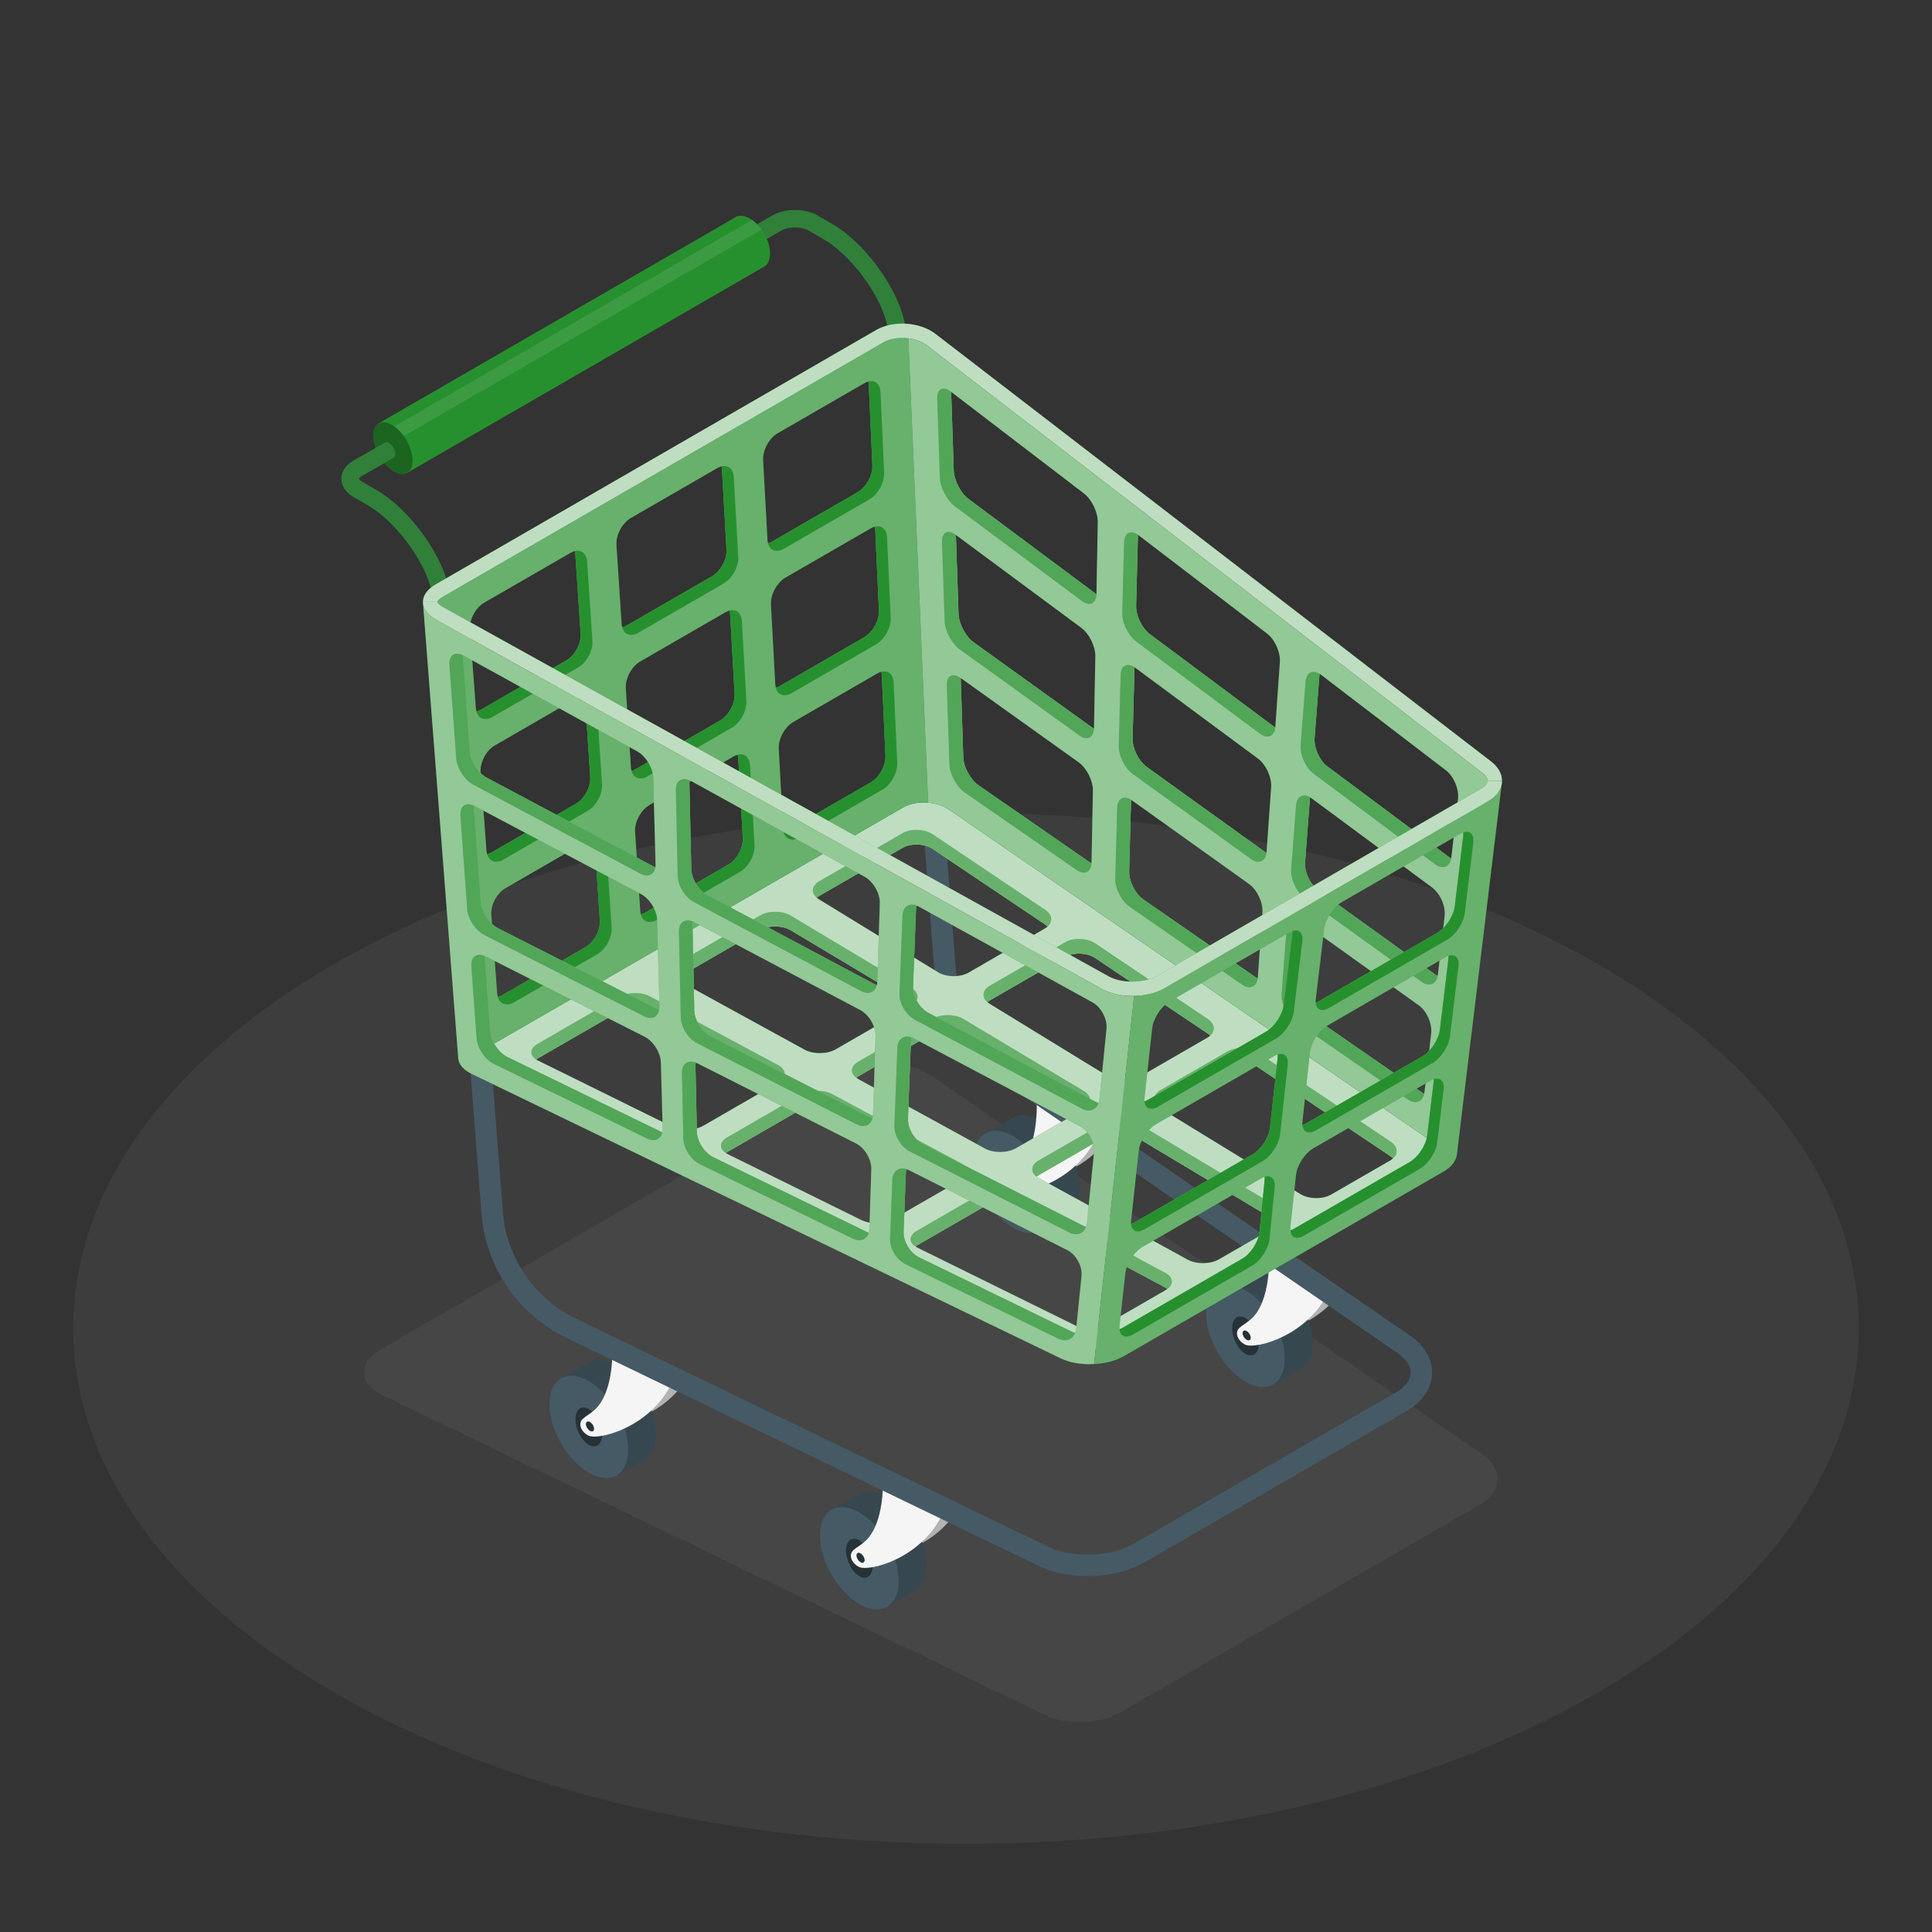 <svg xmlns="http://www.w3.org/2000/svg" viewBox="0 0 54 54" fill="none">
<rect x="0" y="0" width="54" height="54" fill="#333333" stroke="none"/>
<path d="M9.353 26.939C-0.393 32.566 -0.392 41.688 9.354 47.315C19.1 52.942 34.901 52.942 44.647 47.315C54.393 41.688 54.392 32.566 44.646 26.939C34.9 21.312 19.099 21.312 9.353 26.939Z" fill="white" fill-opacity="0.05"/>
<path d="M30.168 48.131C29.808 48.131 29.479 48.064 29.215 47.937L10.665 38.98C10.507 38.904 10.377 38.805 10.292 38.693C10.151 38.509 10.138 38.257 10.258 38.059C10.333 37.936 10.459 37.821 10.621 37.728L24.018 29.994C24.274 29.845 24.598 29.765 24.951 29.765C25.358 29.765 25.755 29.877 26.039 30.072L41.437 40.653C41.716 40.844 41.87 41.107 41.855 41.374C41.847 41.631 41.678 41.872 41.383 42.043L31.309 47.86C31.01 48.032 30.594 48.131 30.168 48.131Z" fill="#E0E0E0" fill-opacity="0.06"/>
<path d="M25.958 11.75L25.514 12.007L24.785 9.035C24.577 8.195 23.767 7.116 23.015 6.684L22.609 6.448C22.402 6.329 22.039 6.329 21.833 6.448L20.594 7.159C20.477 7.228 20.327 7.187 20.259 7.069C20.192 6.953 20.231 6.802 20.349 6.735L21.587 6.022C21.943 5.818 22.499 5.818 22.852 6.022L23.261 6.258C24.125 6.757 25.022 7.949 25.262 8.917L25.958 11.75Z" fill="#308039"/>
<path d="M11.38 13.216L10.582 11.834L20.527 6.089L20.526 6.089C20.63 6.007 20.787 6.009 20.96 6.109C21.272 6.289 21.524 6.727 21.524 7.086C21.524 7.287 21.448 7.423 21.325 7.472L11.38 13.216Z" fill="#27902E"/>
<path opacity="0.1" d="M10.91 12.403L21.284 6.416C21.208 6.309 21.118 6.216 21.02 6.148L10.729 12.088L10.91 12.403Z" fill="white"/>
<path d="M10.582 11.834C10.792 11.713 11.14 11.924 11.361 12.306C11.581 12.688 11.59 13.095 11.38 13.217C11.17 13.338 10.821 13.127 10.601 12.745C10.38 12.363 10.372 11.955 10.582 11.834Z" fill="#27902E"/>
<path opacity="0.3" d="M10.582 11.834C10.792 11.713 11.14 11.924 11.361 12.306C11.581 12.688 11.59 13.095 11.38 13.217C11.17 13.338 10.821 13.127 10.601 12.745C10.38 12.363 10.372 11.955 10.582 11.834Z" fill="black"/>
<path d="M13.226 19.191L12.782 19.447L12.053 16.474C11.845 15.633 11.034 14.557 10.283 14.125L9.875 13.888C9.663 13.766 9.541 13.581 9.541 13.381C9.541 13.181 9.663 12.996 9.875 12.874L10.76 12.37C10.825 12.332 10.932 12.397 10.999 12.515C11.068 12.633 11.07 12.758 11.005 12.796H11.003L10.12 13.3C10.05 13.34 10.034 13.375 10.032 13.381C10.034 13.389 10.05 13.422 10.12 13.463L10.529 13.699C11.393 14.198 12.289 15.39 12.528 16.356L13.226 19.191Z" fill="#308039"/>
<path d="M26.588 42.406C26.595 42.41 26.601 42.413 26.608 42.415C25.935 43.29 24.836 43.54 24.589 43.425C24.39 43.333 24.272 43.096 24.424 42.955C24.493 42.89 24.613 42.823 24.727 42.729C25.056 42.455 25.166 41.977 25.197 41.605L26.588 42.406Z" fill="#E0E0E0"/>
<g opacity="0.2">
<path d="M26.588 42.406C26.595 42.41 26.601 42.413 26.608 42.415C25.935 43.29 24.836 43.54 24.589 43.425C24.39 43.333 24.272 43.096 24.424 42.955C24.493 42.89 24.613 42.823 24.727 42.729C25.056 42.455 25.166 41.977 25.197 41.605L26.588 42.406Z" fill="black"/>
</g>
<path d="M25.896 43.758C25.9 43.053 25.411 42.194 24.803 41.837C24.484 41.651 24.197 41.641 23.995 41.775L23.247 42.196L24.814 44.897L25.555 44.477L25.554 44.475C25.762 44.364 25.893 44.117 25.896 43.758Z" fill="#37474F"/>
<path d="M24.027 42.278C24.635 42.634 25.124 43.494 25.119 44.198C25.115 44.902 24.619 45.185 24.011 44.829C23.403 44.473 22.914 43.613 22.919 42.909C22.923 42.204 23.419 41.922 24.027 42.278Z" fill="#455A64"/>
<path d="M23.646 43.335C23.648 43.06 23.817 42.935 24.022 43.055C24.228 43.176 24.393 43.497 24.392 43.772C24.39 44.047 24.221 44.173 24.016 44.052C23.81 43.932 23.645 43.611 23.646 43.335Z" fill="#263238"/>
<path d="M24.677 41.306C24.677 41.306 24.749 42.606 24.153 43.103C24.041 43.197 23.92 43.264 23.85 43.329C23.699 43.47 23.818 43.707 24.016 43.799C24.305 43.934 25.785 43.553 26.361 42.276L24.677 41.306Z" fill="#F5F5F5"/>
<path d="M24.045 43.414C24.108 43.445 24.162 43.528 24.166 43.597C24.17 43.667 24.122 43.699 24.06 43.667C23.997 43.636 23.943 43.553 23.939 43.483C23.935 43.413 23.983 43.382 24.045 43.414Z" fill="#263238"/>
<path d="M19.026 38.735C19.033 38.739 19.045 38.745 19.045 38.745C18.371 39.62 17.273 39.869 17.027 39.754C16.828 39.662 16.71 39.425 16.862 39.283C16.931 39.219 17.052 39.152 17.165 39.057C17.494 38.783 17.604 38.306 17.635 37.934L19.026 38.735Z" fill="#E0E0E0"/>
<g opacity="0.2">
<path d="M19.026 38.735C19.033 38.739 19.045 38.745 19.045 38.745C18.371 39.62 17.273 39.869 17.027 39.754C16.828 39.662 16.71 39.425 16.862 39.283C16.931 39.219 17.052 39.152 17.165 39.057C17.494 38.783 17.604 38.306 17.635 37.934L19.026 38.735Z" fill="black"/>
</g>
<path d="M18.333 40.086C18.338 39.382 17.849 38.522 17.241 38.166C16.922 37.979 16.635 37.97 16.433 38.104L15.685 38.524L17.252 41.226L17.993 40.806L17.992 40.804C18.2 40.693 18.331 40.446 18.333 40.086Z" fill="#37474F"/>
<path d="M16.465 38.607C17.073 38.963 17.562 39.822 17.557 40.527C17.553 41.231 17.056 41.513 16.449 41.157C15.841 40.801 15.352 39.941 15.357 39.237C15.361 38.533 15.857 38.251 16.465 38.607Z" fill="#455A64"/>
<path d="M16.084 39.664C16.086 39.389 16.254 39.263 16.46 39.384C16.666 39.504 16.831 39.825 16.829 40.1C16.828 40.376 16.66 40.501 16.454 40.381C16.248 40.26 16.083 39.939 16.084 39.664Z" fill="#263238"/>
<path d="M17.114 37.635C17.114 37.635 17.187 38.935 16.591 39.432C16.479 39.525 16.358 39.592 16.288 39.658C16.137 39.798 16.256 40.035 16.454 40.128C16.743 40.262 18.223 39.882 18.799 38.605L17.114 37.635Z" fill="#F5F5F5"/>
<path d="M16.483 39.742C16.546 39.774 16.6 39.856 16.604 39.926C16.608 39.996 16.56 40.027 16.498 39.996C16.435 39.964 16.381 39.882 16.377 39.812C16.373 39.742 16.421 39.711 16.483 39.742Z" fill="#263238"/>
<path d="M37.4 36.203C36.725 37.075 35.629 37.326 35.382 37.21C35.183 37.119 35.065 36.882 35.217 36.74C35.286 36.676 35.407 36.609 35.519 36.514C35.849 36.24 35.959 35.763 35.99 35.391L37.298 36.144L37.382 36.192L37.4 36.203Z" fill="#E0E0E0"/>
<g opacity="0.2">
<path d="M37.4 36.203C36.725 37.075 35.629 37.326 35.382 37.21C35.183 37.119 35.065 36.882 35.217 36.74C35.286 36.676 35.407 36.609 35.519 36.514C35.849 36.24 35.959 35.763 35.99 35.391L37.298 36.144L37.382 36.192L37.4 36.203Z" fill="black"/>
</g>
<path d="M36.688 37.544C36.692 36.839 36.203 35.98 35.595 35.624C35.276 35.437 34.989 35.428 34.787 35.561L34.039 35.982L35.606 38.684L36.347 38.263L36.346 38.262C36.554 38.151 36.685 37.903 36.688 37.544Z" fill="#37474F"/>
<path d="M34.819 36.064C35.427 36.42 35.916 37.28 35.911 37.984C35.907 38.688 35.41 38.971 34.803 38.615C34.195 38.259 33.706 37.399 33.711 36.695C33.715 35.99 34.211 35.708 34.819 36.064Z" fill="#455A64"/>
<path d="M34.438 37.121C34.44 36.846 34.608 36.72 34.814 36.841C35.02 36.961 35.185 37.282 35.184 37.557C35.182 37.833 35.014 37.958 34.808 37.838C34.602 37.717 34.437 37.396 34.438 37.121Z" fill="#263238"/>
<path d="M35.468 35.092C35.468 35.092 35.541 36.392 34.945 36.889C34.833 36.982 34.712 37.049 34.642 37.115C34.491 37.256 34.61 37.492 34.808 37.585C35.097 37.719 36.577 37.339 37.153 36.062L35.468 35.092Z" fill="#F5F5F5"/>
<path d="M34.837 37.199C34.9 37.231 34.954 37.313 34.958 37.383C34.962 37.453 34.914 37.484 34.852 37.453C34.789 37.421 34.735 37.339 34.731 37.269C34.727 37.199 34.775 37.168 34.837 37.199Z" fill="#263238"/>
<path d="M30.887 31.888C30.893 31.892 30.906 31.898 30.906 31.898C30.232 32.773 29.134 33.022 28.888 32.907C28.689 32.815 28.571 32.578 28.723 32.437C28.792 32.372 28.912 32.305 29.025 32.211C29.355 31.937 29.464 31.459 29.495 31.087L30.887 31.888Z" fill="#E0E0E0"/>
<g opacity="0.2">
<path d="M30.887 31.888C30.893 31.892 30.906 31.898 30.906 31.898C30.232 32.773 29.134 33.022 28.888 32.907C28.689 32.815 28.571 32.578 28.723 32.437C28.792 32.372 28.912 32.305 29.025 32.211C29.355 31.937 29.464 31.459 29.495 31.087L30.887 31.888Z" fill="black"/>
</g>
<path d="M30.194 33.239C30.199 32.535 29.71 31.675 29.102 31.319C28.783 31.133 28.496 31.123 28.294 31.257L27.546 31.678L29.113 34.379L29.854 33.959L29.853 33.957C30.061 33.846 30.192 33.599 30.194 33.239Z" fill="#37474F"/>
<path d="M28.326 31.76C28.934 32.116 29.423 32.976 29.418 33.68C29.414 34.384 28.917 34.667 28.31 34.311C27.702 33.955 27.213 33.095 27.217 32.391C27.222 31.686 27.718 31.404 28.326 31.76Z" fill="#455A64"/>
<path d="M27.945 32.817C27.947 32.542 28.115 32.416 28.321 32.537C28.527 32.658 28.692 32.978 28.69 33.254C28.689 33.529 28.52 33.655 28.315 33.534C28.109 33.414 27.944 33.093 27.945 32.817Z" fill="#263238"/>
<path d="M28.975 30.788C28.975 30.788 29.048 32.088 28.452 32.585C28.34 32.678 28.219 32.746 28.149 32.811C27.998 32.952 28.117 33.189 28.315 33.281C28.604 33.415 30.083 33.035 30.66 31.758L28.975 30.788Z" fill="#F5F5F5"/>
<path d="M28.344 32.896C28.407 32.927 28.46 33.01 28.465 33.079C28.468 33.149 28.421 33.181 28.358 33.149C28.296 33.117 28.242 33.035 28.238 32.965C28.234 32.895 28.281 32.864 28.344 32.896Z" fill="#263238"/>
<path d="M30.389 44.053C29.91 44.053 29.436 43.963 29.055 43.779L15.832 37.394C14.483 36.742 13.572 35.409 13.457 33.914L12.135 16.841L12.732 16.795L14.054 33.868C14.153 35.151 14.935 36.295 16.093 36.854L29.316 43.239C29.969 43.555 31.053 43.515 31.682 43.152L39.024 38.913C39.277 38.767 39.421 38.578 39.428 38.382C39.436 38.186 39.308 37.986 39.067 37.821L27.927 30.165C26.869 29.438 26.206 28.287 26.107 27.008L24.759 9.607L25.357 9.561L26.704 26.962C26.789 28.06 27.358 29.047 28.266 29.671L39.407 37.327C39.817 37.609 40.043 38.002 40.027 38.406C40.011 38.809 39.755 39.183 39.324 39.432L31.982 43.671C31.544 43.924 30.962 44.053 30.389 44.053Z" fill="#455A64"/>
<path d="M40.17 32.006L26.507 22.616C26.339 22.501 26.083 22.431 25.824 22.431C25.602 22.431 25.396 22.479 25.245 22.567L13.355 29.432C13.266 29.483 13.226 29.529 13.211 29.552C13.227 29.572 13.271 29.615 13.363 29.659L29.824 37.608C29.988 37.687 30.211 37.731 30.453 37.731C30.741 37.731 31.027 37.666 31.216 37.557L40.155 32.395C40.257 32.337 40.324 32.263 40.326 32.207C40.329 32.151 40.267 32.072 40.17 32.006ZM35.715 34.249L34.069 35.2C33.83 35.338 33.441 35.342 33.199 35.21L29.034 32.927C29.011 32.914 28.99 32.901 28.971 32.886C28.988 32.872 29.008 32.859 29.029 32.847L30.891 31.771C31.13 31.633 31.516 31.636 31.752 31.778L35.719 34.154C35.744 34.169 35.766 34.183 35.785 34.2C35.765 34.218 35.741 34.234 35.715 34.249ZM32.575 36.062L30.926 37.014C30.687 37.152 30.294 37.165 30.046 37.043L25.642 34.873C25.621 34.863 25.602 34.851 25.584 34.839C25.597 34.829 25.612 34.819 25.627 34.81L27.482 33.74C27.721 33.602 28.111 33.596 28.355 33.726L32.569 35.986C32.592 35.998 32.611 36.011 32.63 36.025C32.613 36.038 32.596 36.05 32.575 36.062ZM15.027 29.585L17.297 28.275C17.536 28.136 17.926 28.13 18.17 28.261L21.746 30.18C21.769 30.192 21.789 30.205 21.808 30.219C21.791 30.232 21.773 30.244 21.753 30.256L19.664 31.462C19.426 31.6 19.031 31.613 18.783 31.491L15.043 29.646C15.021 29.637 15.002 29.625 14.983 29.613C14.997 29.603 15.012 29.595 15.027 29.585ZM18.949 27.321L21.244 25.996C21.483 25.858 21.868 25.861 22.105 26.003L25.469 28.017C25.494 28.032 25.516 28.047 25.535 28.065C25.515 28.083 25.491 28.099 25.465 28.114L23.36 29.329C23.121 29.466 22.73 29.472 22.488 29.339L18.954 27.401C18.931 27.388 18.91 27.375 18.892 27.36C18.908 27.346 18.928 27.333 18.949 27.321ZM30.288 31.001L28.399 32.092C28.16 32.23 27.771 32.235 27.529 32.102L23.995 30.164C23.972 30.151 23.951 30.138 23.932 30.123C23.949 30.109 23.968 30.096 23.989 30.084L26.067 28.884C26.306 28.747 26.692 28.749 26.928 28.89L30.292 30.904C30.317 30.919 30.339 30.934 30.358 30.952C30.338 30.97 30.314 30.986 30.288 31.001ZM33.74 29.008L31.843 30.104C31.605 30.242 31.22 30.237 30.984 30.093L27.664 28.059C27.639 28.044 27.616 28.027 27.597 28.01C27.618 27.991 27.643 27.974 27.671 27.958L29.765 26.75C30.003 26.612 30.383 26.625 30.611 26.777L33.758 28.889C33.784 28.906 33.806 28.925 33.826 28.945C33.802 28.968 33.773 28.989 33.74 29.008ZM29.196 25.958L27.075 27.184C26.836 27.322 26.451 27.317 26.215 27.173L22.895 25.14C22.869 25.124 22.847 25.108 22.827 25.091C22.849 25.072 22.874 25.055 22.902 25.038L25.222 23.7C25.46 23.562 25.84 23.575 26.069 23.729L29.214 25.841C29.24 25.858 29.262 25.876 29.282 25.896C29.258 25.919 29.229 25.939 29.196 25.958ZM20.327 32.199L22.391 31.007C22.629 30.869 23.02 30.863 23.263 30.993L26.84 32.912C26.863 32.924 26.883 32.937 26.902 32.952C26.885 32.965 26.867 32.977 26.847 32.988L24.963 34.075C24.724 34.213 24.329 34.226 24.082 34.104L20.342 32.26C20.321 32.25 20.302 32.239 20.284 32.226C20.297 32.217 20.312 32.208 20.327 32.199ZM32.365 30.93C32.386 30.911 32.411 30.894 32.439 30.878L34.307 29.799C34.547 29.661 34.926 29.673 35.156 29.827L38.87 32.321C38.896 32.337 38.918 32.356 38.938 32.376C38.914 32.399 38.885 32.42 38.852 32.439L37.207 33.388C36.969 33.526 36.585 33.521 36.349 33.377L32.433 30.979C32.407 30.963 32.385 30.947 32.365 30.93Z" fill="#27902E"/>
<g opacity="0.7">
<path d="M40.17 32.006L26.507 22.616C26.339 22.501 26.083 22.431 25.824 22.431C25.602 22.431 25.396 22.479 25.245 22.567L13.355 29.432C13.266 29.483 13.226 29.529 13.211 29.552C13.227 29.572 13.271 29.615 13.363 29.659L29.824 37.608C29.988 37.687 30.211 37.731 30.453 37.731C30.741 37.731 31.027 37.666 31.216 37.557L40.155 32.395C40.257 32.337 40.324 32.263 40.326 32.207C40.329 32.151 40.267 32.072 40.17 32.006ZM35.715 34.249L34.069 35.2C33.83 35.338 33.441 35.342 33.199 35.21L29.034 32.927C29.011 32.914 28.99 32.901 28.971 32.886C28.988 32.872 29.008 32.859 29.029 32.847L30.891 31.771C31.13 31.633 31.516 31.636 31.752 31.778L35.719 34.154C35.744 34.169 35.766 34.183 35.785 34.2C35.765 34.218 35.741 34.234 35.715 34.249ZM32.575 36.062L30.926 37.014C30.687 37.152 30.294 37.165 30.046 37.043L25.642 34.873C25.621 34.863 25.602 34.851 25.584 34.839C25.597 34.829 25.612 34.819 25.627 34.81L27.482 33.74C27.721 33.602 28.111 33.596 28.355 33.726L32.569 35.986C32.592 35.998 32.611 36.011 32.63 36.025C32.613 36.038 32.596 36.05 32.575 36.062ZM15.027 29.585L17.297 28.275C17.536 28.136 17.926 28.13 18.17 28.261L21.746 30.18C21.769 30.192 21.789 30.205 21.808 30.219C21.791 30.232 21.773 30.244 21.753 30.256L19.664 31.462C19.426 31.6 19.031 31.613 18.783 31.491L15.043 29.646C15.021 29.637 15.002 29.625 14.983 29.613C14.997 29.603 15.012 29.595 15.027 29.585ZM18.949 27.321L21.244 25.996C21.483 25.858 21.868 25.861 22.105 26.003L25.469 28.017C25.494 28.032 25.516 28.047 25.535 28.065C25.515 28.083 25.491 28.099 25.465 28.114L23.36 29.329C23.121 29.466 22.73 29.472 22.488 29.339L18.954 27.401C18.931 27.388 18.91 27.375 18.892 27.36C18.908 27.346 18.928 27.333 18.949 27.321ZM30.288 31.001L28.399 32.092C28.16 32.23 27.771 32.235 27.529 32.102L23.995 30.164C23.972 30.151 23.951 30.138 23.932 30.123C23.949 30.109 23.968 30.096 23.989 30.084L26.067 28.884C26.306 28.747 26.692 28.749 26.928 28.89L30.292 30.904C30.317 30.919 30.339 30.934 30.358 30.952C30.338 30.97 30.314 30.986 30.288 31.001ZM33.74 29.008L31.843 30.104C31.605 30.242 31.22 30.237 30.984 30.093L27.664 28.059C27.639 28.044 27.616 28.027 27.597 28.01C27.618 27.991 27.643 27.974 27.671 27.958L29.765 26.75C30.003 26.612 30.383 26.625 30.611 26.777L33.758 28.889C33.784 28.906 33.806 28.925 33.826 28.945C33.802 28.968 33.773 28.989 33.74 29.008ZM29.196 25.958L27.075 27.184C26.836 27.322 26.451 27.317 26.215 27.173L22.895 25.14C22.869 25.124 22.847 25.108 22.827 25.091C22.849 25.072 22.874 25.055 22.902 25.038L25.222 23.7C25.46 23.562 25.84 23.575 26.069 23.729L29.214 25.841C29.24 25.858 29.262 25.876 29.282 25.896C29.258 25.919 29.229 25.939 29.196 25.958ZM20.327 32.199L22.391 31.007C22.629 30.869 23.02 30.863 23.263 30.993L26.84 32.912C26.863 32.924 26.883 32.937 26.902 32.952C26.885 32.965 26.867 32.977 26.847 32.988L24.963 34.075C24.724 34.213 24.329 34.226 24.082 34.104L20.342 32.26C20.321 32.25 20.302 32.239 20.284 32.226C20.297 32.217 20.312 32.208 20.327 32.199ZM32.365 30.93C32.386 30.911 32.411 30.894 32.439 30.878L34.307 29.799C34.547 29.661 34.926 29.673 35.156 29.827L38.87 32.321C38.896 32.337 38.918 32.356 38.938 32.376C38.914 32.399 38.885 32.42 38.852 32.439L37.207 33.388C36.969 33.526 36.585 33.521 36.349 33.377L32.433 30.979C32.407 30.963 32.385 30.947 32.365 30.93Z" fill="white"/>
</g>
<path d="M26.84 32.502L23.263 30.583C23.02 30.453 22.63 30.459 22.391 30.597L20.327 31.789C20.108 31.915 20.096 32.102 20.284 32.225C20.297 32.217 20.312 32.207 20.327 32.199L22.391 31.007C22.63 30.869 23.02 30.863 23.263 30.993L26.84 32.912C26.863 32.924 26.883 32.937 26.902 32.952C27.085 32.814 27.063 32.621 26.84 32.502ZM38.87 31.911L35.156 29.418C34.926 29.265 34.547 29.252 34.308 29.39L32.439 30.468C32.226 30.591 32.2 30.786 32.365 30.93C32.386 30.911 32.411 30.894 32.439 30.878L34.308 29.799C34.547 29.661 34.926 29.673 35.156 29.827L38.87 32.321C38.896 32.337 38.918 32.356 38.938 32.377C39.089 32.238 39.067 32.044 38.87 31.911ZM21.746 29.77L18.17 27.851C17.927 27.721 17.536 27.727 17.297 27.865L15.027 29.176C14.809 29.302 14.796 29.488 14.984 29.612C14.997 29.603 15.012 29.594 15.027 29.585L17.297 28.275C17.536 28.136 17.927 28.13 18.17 28.261L21.746 30.18C21.769 30.192 21.789 30.205 21.808 30.219C21.99 30.082 21.969 29.889 21.746 29.77ZM32.569 35.577L28.355 33.317C28.111 33.187 27.721 33.193 27.482 33.33L25.627 34.401C25.408 34.528 25.395 34.715 25.584 34.839C25.597 34.829 25.612 34.82 25.627 34.811L27.482 33.74C27.721 33.602 28.111 33.596 28.355 33.726L32.569 35.986C32.592 35.998 32.612 36.011 32.631 36.025C32.812 35.889 32.791 35.696 32.569 35.577ZM35.719 33.744L31.753 31.369C31.516 31.228 31.13 31.224 30.892 31.363L29.029 32.437C28.814 32.562 28.795 32.754 28.971 32.886C28.988 32.872 29.009 32.859 29.029 32.847L30.892 31.771C31.13 31.633 31.516 31.636 31.753 31.778L35.719 34.154C35.744 34.169 35.766 34.184 35.785 34.201C35.952 34.063 35.93 33.869 35.719 33.744ZM25.469 27.608L22.105 25.594C21.868 25.452 21.483 25.449 21.244 25.587L18.95 26.911C18.734 27.036 18.715 27.227 18.892 27.36C18.909 27.346 18.928 27.333 18.95 27.321L21.244 25.996C21.483 25.858 21.868 25.861 22.105 26.003L25.469 28.017C25.494 28.032 25.516 28.047 25.535 28.065C25.702 27.927 25.68 27.733 25.469 27.608ZM29.214 25.431L26.069 23.319C25.84 23.166 25.46 23.152 25.222 23.29L22.902 24.63C22.688 24.753 22.662 24.948 22.827 25.091C22.849 25.072 22.874 25.054 22.902 25.038L25.222 23.7C25.46 23.562 25.84 23.575 26.069 23.729L29.214 25.84C29.24 25.858 29.262 25.875 29.282 25.895C29.434 25.757 29.412 25.563 29.214 25.431ZM30.292 30.494L26.929 28.482C26.692 28.34 26.306 28.337 26.068 28.475L23.989 29.674C23.773 29.799 23.755 29.991 23.932 30.123C23.949 30.109 23.968 30.096 23.989 30.084L26.068 28.884C26.306 28.746 26.692 28.749 26.929 28.89L30.292 30.904C30.317 30.919 30.339 30.934 30.358 30.952C30.525 30.815 30.503 30.621 30.292 30.494ZM33.758 28.481L30.612 26.369C30.383 26.215 30.003 26.202 29.765 26.34L27.671 27.549C27.457 27.672 27.431 27.867 27.597 28.01C27.618 27.991 27.643 27.974 27.671 27.958L29.765 26.75C30.004 26.612 30.383 26.625 30.612 26.778L33.758 28.889C33.784 28.906 33.806 28.925 33.826 28.945C33.977 28.806 33.955 28.613 33.758 28.481Z" fill="#27902E"/>
<path opacity="0.3" d="M21.808 30.219C21.99 30.082 21.969 29.889 21.746 29.77L18.17 27.851C17.926 27.72 17.536 27.727 17.297 27.865L15.026 29.176C14.809 29.302 14.796 29.488 14.983 29.612C14.996 29.603 15.011 29.594 15.026 29.585L17.297 28.275C17.536 28.136 17.926 28.13 18.17 28.261L21.746 30.18C21.769 30.192 21.789 30.205 21.808 30.219ZM18.891 27.36C18.908 27.346 18.928 27.333 18.949 27.321L21.244 25.996C21.482 25.858 21.868 25.861 22.105 26.003L25.469 28.017C25.494 28.032 25.516 28.047 25.535 28.065C25.702 27.927 25.68 27.733 25.469 27.608L22.105 25.594C21.868 25.452 21.482 25.449 21.244 25.587L18.949 26.911C18.733 27.036 18.714 27.227 18.891 27.36ZM27.597 28.01C27.618 27.991 27.643 27.974 27.671 27.958L29.764 26.749C30.003 26.612 30.383 26.625 30.611 26.777L33.758 28.889C33.784 28.906 33.806 28.925 33.826 28.945C33.977 28.806 33.955 28.612 33.758 28.481L30.611 26.369C30.383 26.215 30.003 26.202 29.764 26.34L27.671 27.549C27.457 27.672 27.431 27.867 27.597 28.01ZM26.928 28.482C26.692 28.34 26.306 28.337 26.067 28.475L23.989 29.674C23.773 29.799 23.755 29.991 23.932 30.123C23.949 30.109 23.968 30.096 23.989 30.084L26.067 28.884C26.306 28.746 26.692 28.749 26.928 28.89L30.292 30.904C30.317 30.919 30.339 30.934 30.358 30.952C30.524 30.815 30.503 30.621 30.292 30.494L26.928 28.482ZM22.902 25.038L25.221 23.7C25.46 23.562 25.84 23.575 26.068 23.729L29.214 25.84C29.24 25.858 29.262 25.875 29.282 25.895C29.434 25.757 29.412 25.563 29.214 25.431L26.068 23.319C25.84 23.166 25.46 23.152 25.221 23.29L22.902 24.63C22.688 24.753 22.662 24.948 22.827 25.091C22.849 25.072 22.874 25.054 22.902 25.038ZM35.719 33.744L31.752 31.369C31.515 31.228 31.13 31.224 30.891 31.362L29.029 32.437C28.813 32.562 28.794 32.754 28.971 32.886C28.988 32.872 29.008 32.859 29.029 32.847L30.891 31.771C31.13 31.633 31.515 31.636 31.752 31.778L35.719 34.154C35.744 34.169 35.766 34.183 35.785 34.2C35.952 34.063 35.93 33.869 35.719 33.744ZM26.901 32.952C27.084 32.814 27.062 32.621 26.84 32.502L23.262 30.583C23.02 30.453 22.629 30.459 22.39 30.597L20.327 31.789C20.108 31.915 20.096 32.102 20.284 32.225C20.297 32.217 20.312 32.207 20.327 32.199L22.39 31.007C22.629 30.869 23.02 30.863 23.262 30.993L26.84 32.912C26.863 32.924 26.882 32.937 26.901 32.952ZM38.87 31.911L35.156 29.418C34.926 29.265 34.547 29.252 34.307 29.39L32.438 30.468C32.226 30.591 32.2 30.786 32.364 30.93C32.386 30.911 32.41 30.894 32.438 30.878L34.307 29.799C34.547 29.661 34.926 29.673 35.156 29.827L38.87 32.321C38.895 32.337 38.917 32.356 38.937 32.377C39.088 32.238 39.066 32.044 38.87 31.911ZM32.568 35.577L28.355 33.317C28.111 33.187 27.721 33.193 27.482 33.33L25.627 34.401C25.408 34.528 25.395 34.715 25.584 34.839C25.597 34.829 25.612 34.82 25.627 34.811L27.482 33.74C27.721 33.602 28.111 33.596 28.355 33.726L32.568 35.986C32.591 35.998 32.611 36.011 32.63 36.026C32.812 35.889 32.791 35.696 32.568 35.577Z" fill="white"/>
<path d="M25.933 22.227L25.925 22.035L25.388 9.456C25.332 9.449 25.276 9.445 25.219 9.445C25.019 9.445 24.831 9.489 24.691 9.57L12.377 16.68C12.252 16.751 12.222 16.814 12.221 16.825L13.162 29.083L13.212 29.552C13.226 29.529 13.267 29.483 13.355 29.432L25.245 22.567C25.396 22.479 25.602 22.431 25.824 22.431C25.864 22.431 25.903 22.433 25.942 22.436L25.933 22.227ZM24.156 17.811L21.799 19.173C21.759 19.196 21.72 19.212 21.683 19.221C21.676 19.192 21.672 19.159 21.669 19.124L21.548 16.893C21.534 16.617 21.714 16.283 21.953 16.145L24.338 14.767C24.378 14.745 24.414 14.729 24.45 14.72C24.458 14.749 24.462 14.781 24.464 14.816L24.566 17.063C24.578 17.339 24.395 17.673 24.156 17.811ZM24.283 10.76L24.384 13.006C24.395 13.282 24.212 13.618 23.973 13.756L21.581 15.137C21.541 15.16 21.502 15.176 21.465 15.185C21.458 15.156 21.453 15.123 21.451 15.088L21.329 12.858C21.315 12.583 21.496 12.247 21.734 12.11L24.157 10.711C24.195 10.689 24.233 10.673 24.269 10.664C24.277 10.693 24.281 10.725 24.283 10.76ZM17.891 18.49L20.276 17.113C20.316 17.09 20.356 17.074 20.393 17.065C20.401 17.094 20.406 17.127 20.408 17.162L20.533 19.388C20.549 19.664 20.368 19.999 20.128 20.137L17.77 21.498C17.729 21.522 17.688 21.538 17.65 21.547C17.642 21.518 17.636 21.485 17.634 21.45L17.491 19.239C17.473 18.963 17.652 18.628 17.891 18.49ZM20.18 13.131L20.306 15.358C20.321 15.633 20.14 15.969 19.901 16.107L17.51 17.487C17.469 17.511 17.429 17.527 17.39 17.535C17.382 17.506 17.376 17.474 17.374 17.439L17.23 15.227C17.212 14.952 17.391 14.617 17.631 14.479L20.048 13.083C20.088 13.06 20.128 13.044 20.165 13.035C20.173 13.064 20.178 13.096 20.18 13.131ZM13.829 20.836L16.213 19.458C16.254 19.434 16.295 19.419 16.334 19.41C16.342 19.439 16.348 19.471 16.35 19.508L16.498 21.715C16.516 21.991 16.337 22.325 16.099 22.463L13.738 23.827C13.696 23.851 13.655 23.868 13.615 23.876C13.606 23.846 13.601 23.814 13.598 23.779L13.433 21.583C13.412 21.308 13.59 20.974 13.829 20.836ZM16.082 15.501L16.229 17.709C16.248 17.984 16.07 18.319 15.831 18.457L13.44 19.837C13.398 19.861 13.356 19.878 13.317 19.886C13.308 19.857 13.303 19.824 13.3 19.789L13.135 17.594C13.114 17.32 13.292 16.985 13.53 16.846L15.945 15.453C15.987 15.429 16.027 15.412 16.066 15.403C16.074 15.433 16.079 15.465 16.082 15.501ZM13.896 27.767L13.732 25.573C13.711 25.297 13.889 24.962 14.128 24.825L16.482 23.465C16.523 23.441 16.563 23.425 16.602 23.417C16.61 23.446 16.616 23.478 16.618 23.513L16.766 25.722C16.785 25.997 16.606 26.332 16.367 26.47L14.037 27.816C13.994 27.839 13.953 27.856 13.913 27.864C13.904 27.834 13.899 27.802 13.896 27.767ZM17.895 25.462L17.751 23.249C17.733 22.975 17.913 22.639 18.151 22.501L20.504 21.143C20.544 21.12 20.583 21.105 20.62 21.097C20.628 21.125 20.633 21.157 20.635 21.192L20.761 23.419C20.776 23.694 20.595 24.029 20.356 24.167L18.03 25.51C17.989 25.534 17.95 25.55 17.911 25.559C17.903 25.529 17.896 25.497 17.895 25.462ZM21.888 23.159L21.766 20.928C21.752 20.653 21.933 20.317 22.172 20.18L24.521 18.823C24.559 18.801 24.597 18.785 24.633 18.776C24.641 18.805 24.645 18.837 24.647 18.872L24.749 21.119C24.761 21.394 24.577 21.73 24.338 21.868L22.018 23.207C21.978 23.23 21.939 23.246 21.902 23.254C21.894 23.225 21.89 23.193 21.888 23.159Z" fill="#27902E"/>
<path opacity="0.3" d="M25.933 22.227L25.925 22.035L25.388 9.456C25.332 9.449 25.276 9.445 25.219 9.445C25.019 9.445 24.831 9.489 24.691 9.57L12.377 16.68C12.252 16.751 12.222 16.814 12.221 16.825L13.162 29.083L13.212 29.552C13.226 29.529 13.267 29.483 13.355 29.432L25.245 22.567C25.396 22.479 25.602 22.431 25.824 22.431C25.864 22.431 25.903 22.433 25.942 22.436L25.933 22.227ZM24.156 17.811L21.799 19.173C21.759 19.196 21.72 19.212 21.683 19.221C21.676 19.192 21.672 19.159 21.669 19.124L21.548 16.893C21.534 16.617 21.714 16.283 21.953 16.145L24.338 14.767C24.378 14.745 24.414 14.729 24.45 14.72C24.458 14.749 24.462 14.781 24.464 14.816L24.566 17.063C24.578 17.339 24.395 17.673 24.156 17.811ZM24.283 10.76L24.384 13.006C24.395 13.282 24.212 13.618 23.973 13.756L21.581 15.137C21.541 15.16 21.502 15.176 21.465 15.185C21.458 15.156 21.453 15.123 21.451 15.088L21.329 12.858C21.315 12.583 21.496 12.247 21.734 12.11L24.157 10.711C24.195 10.689 24.233 10.673 24.269 10.664C24.277 10.693 24.281 10.725 24.283 10.76ZM17.891 18.49L20.276 17.113C20.316 17.09 20.356 17.074 20.393 17.065C20.401 17.094 20.406 17.127 20.408 17.162L20.533 19.388C20.549 19.664 20.368 19.999 20.128 20.137L17.77 21.498C17.729 21.522 17.688 21.538 17.65 21.547C17.642 21.518 17.636 21.485 17.634 21.45L17.491 19.239C17.473 18.963 17.652 18.628 17.891 18.49ZM20.18 13.131L20.306 15.358C20.321 15.633 20.14 15.969 19.901 16.107L17.51 17.487C17.469 17.511 17.429 17.527 17.39 17.535C17.382 17.506 17.376 17.474 17.374 17.439L17.23 15.227C17.212 14.952 17.391 14.617 17.631 14.479L20.048 13.083C20.088 13.06 20.128 13.044 20.165 13.035C20.173 13.064 20.178 13.096 20.18 13.131ZM13.829 20.836L16.213 19.458C16.254 19.434 16.295 19.419 16.334 19.41C16.342 19.439 16.348 19.471 16.35 19.508L16.498 21.715C16.516 21.991 16.337 22.325 16.099 22.463L13.738 23.827C13.696 23.851 13.655 23.868 13.615 23.876C13.606 23.846 13.601 23.814 13.598 23.779L13.433 21.583C13.412 21.308 13.59 20.974 13.829 20.836ZM16.082 15.501L16.229 17.709C16.248 17.984 16.07 18.319 15.831 18.457L13.44 19.837C13.398 19.861 13.356 19.878 13.317 19.886C13.308 19.857 13.303 19.824 13.3 19.789L13.135 17.594C13.114 17.32 13.292 16.985 13.53 16.846L15.945 15.453C15.987 15.429 16.027 15.412 16.066 15.403C16.074 15.433 16.079 15.465 16.082 15.501ZM13.896 27.767L13.732 25.573C13.711 25.297 13.889 24.962 14.128 24.825L16.482 23.465C16.523 23.441 16.563 23.425 16.602 23.417C16.61 23.446 16.616 23.478 16.618 23.513L16.766 25.722C16.785 25.997 16.606 26.332 16.367 26.47L14.037 27.816C13.994 27.839 13.953 27.856 13.913 27.864C13.904 27.834 13.899 27.802 13.896 27.767ZM17.895 25.462L17.751 23.249C17.733 22.975 17.913 22.639 18.151 22.501L20.504 21.143C20.544 21.12 20.583 21.105 20.62 21.097C20.628 21.125 20.633 21.157 20.635 21.192L20.761 23.419C20.776 23.694 20.595 24.029 20.356 24.167L18.03 25.51C17.989 25.534 17.95 25.55 17.911 25.559C17.903 25.529 17.896 25.497 17.895 25.462ZM21.888 23.159L21.766 20.928C21.752 20.653 21.933 20.317 22.172 20.18L24.521 18.823C24.559 18.801 24.597 18.785 24.633 18.776C24.641 18.805 24.645 18.837 24.647 18.872L24.749 21.119C24.761 21.394 24.577 21.73 24.338 21.868L22.018 23.207C21.978 23.23 21.939 23.246 21.902 23.254C21.894 23.225 21.89 23.193 21.888 23.159Z" fill="white"/>
<path d="M20.964 21.392C20.951 21.163 20.805 21.048 20.619 21.097C20.628 21.126 20.632 21.158 20.634 21.192L20.76 23.419C20.775 23.694 20.595 24.03 20.356 24.168L18.03 25.51C17.989 25.534 17.949 25.55 17.91 25.559C17.966 25.761 18.151 25.831 18.36 25.711L20.685 24.368C20.924 24.229 21.105 23.895 21.089 23.619L20.964 21.392ZM24.794 15.016C24.784 14.785 24.639 14.67 24.45 14.721C24.458 14.75 24.462 14.782 24.464 14.817L24.566 17.063C24.578 17.339 24.394 17.674 24.155 17.811L21.799 19.173C21.759 19.196 21.72 19.212 21.683 19.221C21.736 19.424 21.92 19.493 22.129 19.373L24.485 18.012C24.724 17.874 24.908 17.54 24.895 17.264L24.794 15.016ZM20.736 17.362C20.724 17.133 20.579 17.018 20.393 17.065C20.401 17.094 20.406 17.127 20.408 17.162L20.532 19.389C20.549 19.664 20.368 19.999 20.128 20.137L17.77 21.498C17.729 21.523 17.688 21.538 17.65 21.547C17.706 21.75 17.89 21.819 18.099 21.699L20.458 20.338C20.696 20.2 20.877 19.864 20.862 19.59L20.736 17.362ZM24.611 10.961C24.601 10.73 24.456 10.613 24.268 10.664C24.276 10.693 24.28 10.725 24.282 10.76L24.383 13.007C24.395 13.282 24.212 13.618 23.973 13.756L21.581 15.137C21.541 15.16 21.502 15.176 21.465 15.185C21.517 15.388 21.701 15.458 21.91 15.338L24.302 13.957C24.541 13.819 24.725 13.483 24.712 13.207L24.611 10.961ZM20.509 13.332C20.497 13.103 20.351 12.988 20.165 13.036C20.173 13.065 20.178 13.097 20.18 13.132L20.306 15.358C20.321 15.634 20.14 15.969 19.901 16.107L17.51 17.488C17.469 17.512 17.429 17.528 17.39 17.536C17.445 17.738 17.63 17.809 17.838 17.689L20.23 16.307C20.47 16.169 20.65 15.834 20.634 15.559L20.509 13.332ZM16.411 15.701C16.395 15.474 16.25 15.358 16.065 15.403C16.073 15.433 16.079 15.465 16.081 15.501L16.229 17.709C16.248 17.984 16.069 18.319 15.831 18.458L13.439 19.837C13.397 19.861 13.355 19.878 13.316 19.886C13.373 20.089 13.56 20.158 13.769 20.038L16.159 18.657C16.398 18.52 16.577 18.185 16.559 17.909L16.411 15.701ZM24.977 19.073C24.966 18.842 24.821 18.725 24.633 18.776C24.641 18.805 24.645 18.837 24.647 18.872L24.749 21.119C24.761 21.395 24.577 21.73 24.338 21.868L22.018 23.208C21.978 23.231 21.939 23.247 21.902 23.255C21.954 23.458 22.138 23.529 22.348 23.408L24.668 22.069C24.907 21.931 25.09 21.595 25.078 21.32L24.977 19.073ZM16.948 23.714C16.933 23.486 16.787 23.371 16.602 23.417C16.61 23.446 16.616 23.478 16.618 23.513L16.766 25.722C16.785 25.998 16.606 26.332 16.367 26.47L14.037 27.816C13.994 27.84 13.953 27.857 13.913 27.865C13.971 28.066 14.158 28.136 14.366 28.016L16.696 26.671C16.936 26.533 17.113 26.198 17.095 25.923L16.948 23.714ZM16.679 19.707C16.664 19.48 16.519 19.365 16.334 19.41C16.342 19.44 16.348 19.472 16.35 19.508L16.498 21.715C16.516 21.991 16.337 22.326 16.098 22.463L13.738 23.827C13.696 23.851 13.655 23.868 13.615 23.876C13.672 24.078 13.859 24.147 14.068 24.027L16.428 22.664C16.667 22.526 16.846 22.192 16.827 21.916L16.679 19.707Z" fill="#27902E"/>
<path d="M41.431 21.599L25.905 9.65C25.775 9.55 25.589 9.481 25.388 9.456L25.933 22.22L25.942 22.436C26.147 22.455 26.34 22.505 26.507 22.616L40.343 32.124L41.583 21.832V21.826C41.583 21.757 41.528 21.672 41.431 21.599ZM35.402 23.802C35.401 23.814 35.4 23.827 35.398 23.84C35.382 23.831 35.366 23.82 35.35 23.808L32.05 21.434C31.826 21.273 31.651 20.919 31.657 20.643L31.709 18.67C31.709 18.663 31.709 18.656 31.71 18.65C31.719 18.656 31.727 18.662 31.736 18.668L35.163 21.204C35.384 21.369 35.548 21.725 35.529 22.001L35.402 23.802ZM40.184 27.28C40.162 27.269 40.14 27.255 40.117 27.239L36.844 24.883C36.62 24.721 36.455 24.368 36.477 24.093L36.613 22.317C36.614 22.306 36.615 22.295 36.617 22.285C36.633 22.294 36.649 22.305 36.665 22.317L40.033 24.81C40.255 24.975 40.41 25.33 40.378 25.604L40.191 27.235C40.189 27.251 40.187 27.266 40.184 27.28ZM36.926 18.862L40.413 21.529C40.632 21.697 40.783 22.054 40.753 22.329L40.567 23.956C40.566 23.969 40.564 23.982 40.561 23.994C40.54 23.983 40.519 23.97 40.498 23.954L37.105 21.425C36.884 21.26 36.722 20.904 36.743 20.629L36.879 18.857C36.88 18.848 36.88 18.84 36.881 18.832C36.896 18.84 36.911 18.851 36.926 18.862ZM31.828 14.963L35.411 17.704C35.631 17.872 35.793 18.23 35.773 18.506L35.647 20.304C35.646 20.314 35.645 20.324 35.644 20.334C35.629 20.325 35.615 20.315 35.6 20.304L32.142 17.727C31.921 17.562 31.747 17.205 31.755 16.929L31.806 14.959C31.806 14.955 31.806 14.951 31.807 14.948C31.814 14.953 31.821 14.958 31.828 14.963ZM30.578 20.346C30.578 20.355 30.578 20.363 30.577 20.371C30.568 20.366 30.56 20.36 30.552 20.354L27.213 17.952C26.989 17.79 26.801 17.436 26.792 17.161L26.718 14.953L30.222 17.547C30.444 17.711 30.62 18.068 30.615 18.343L30.578 20.346ZM30.295 13.791C30.515 13.958 30.688 14.318 30.683 14.593L30.647 16.595V16.61C30.64 16.606 30.632 16.6 30.625 16.595L27.076 13.95C26.854 13.785 26.667 13.428 26.658 13.152L26.585 10.952L30.295 13.791ZM30.478 24.115L27.352 21.95C27.125 21.793 26.934 21.442 26.924 21.166L26.852 18.96V18.951C26.853 18.951 26.853 18.952 26.854 18.952L30.149 21.306C30.374 21.467 30.551 21.82 30.547 22.096L30.509 24.1C30.509 24.112 30.509 24.123 30.508 24.134C30.498 24.128 30.488 24.122 30.478 24.115ZM35.101 27.318L31.958 25.141C31.731 24.984 31.554 24.633 31.561 24.357L31.613 22.383C31.613 22.373 31.613 22.364 31.614 22.354C31.625 22.361 31.634 22.367 31.643 22.374L34.913 24.709C35.137 24.87 35.304 25.223 35.285 25.499L35.158 27.304C35.157 27.32 35.155 27.335 35.153 27.349C35.136 27.34 35.118 27.33 35.101 27.318ZM39.736 30.529L36.583 28.345C36.356 28.188 36.19 27.837 36.21 27.562L36.345 25.781C36.346 25.767 36.348 25.753 36.35 25.74C36.367 25.75 36.384 25.761 36.401 25.773L39.653 28.097C39.877 28.257 40.034 28.609 40.002 28.883L39.816 30.517C39.813 30.536 39.81 30.553 39.806 30.57C39.784 30.559 39.76 30.546 39.736 30.529Z" fill="#27902E"/>
<path opacity="0.5" d="M41.431 21.599L25.905 9.65C25.775 9.55 25.589 9.481 25.388 9.456L25.933 22.22L25.942 22.436C26.147 22.455 26.34 22.505 26.507 22.616L40.343 32.124L41.583 21.832V21.826C41.583 21.757 41.528 21.672 41.431 21.599ZM35.402 23.802C35.401 23.814 35.4 23.827 35.398 23.84C35.382 23.831 35.366 23.82 35.35 23.808L32.05 21.434C31.826 21.273 31.651 20.919 31.657 20.643L31.709 18.67C31.709 18.663 31.709 18.656 31.71 18.65C31.719 18.656 31.727 18.662 31.736 18.668L35.163 21.204C35.384 21.369 35.548 21.725 35.529 22.001L35.402 23.802ZM40.184 27.28C40.162 27.269 40.14 27.255 40.117 27.239L36.844 24.883C36.62 24.721 36.455 24.368 36.477 24.093L36.613 22.317C36.614 22.306 36.615 22.295 36.617 22.285C36.633 22.294 36.649 22.305 36.665 22.317L40.033 24.81C40.255 24.975 40.41 25.33 40.378 25.604L40.191 27.235C40.189 27.251 40.187 27.266 40.184 27.28ZM36.926 18.862L40.413 21.529C40.632 21.697 40.783 22.054 40.753 22.329L40.567 23.956C40.566 23.969 40.564 23.982 40.561 23.994C40.54 23.983 40.519 23.97 40.498 23.954L37.105 21.425C36.884 21.26 36.722 20.904 36.743 20.629L36.879 18.857C36.88 18.848 36.88 18.84 36.881 18.832C36.896 18.84 36.911 18.851 36.926 18.862ZM31.828 14.963L35.411 17.704C35.631 17.872 35.793 18.23 35.773 18.506L35.647 20.304C35.646 20.314 35.645 20.324 35.644 20.334C35.629 20.325 35.615 20.315 35.6 20.304L32.142 17.727C31.921 17.562 31.747 17.205 31.755 16.929L31.806 14.959C31.806 14.955 31.806 14.951 31.807 14.948C31.814 14.953 31.821 14.958 31.828 14.963ZM30.578 20.346C30.578 20.355 30.578 20.363 30.577 20.371C30.568 20.366 30.56 20.36 30.552 20.354L27.213 17.952C26.989 17.79 26.801 17.436 26.792 17.161L26.718 14.953L30.222 17.547C30.444 17.711 30.62 18.068 30.615 18.343L30.578 20.346ZM30.295 13.791C30.515 13.958 30.688 14.318 30.683 14.593L30.647 16.595V16.61C30.64 16.606 30.632 16.6 30.625 16.595L27.076 13.95C26.854 13.785 26.667 13.428 26.658 13.152L26.585 10.952L30.295 13.791ZM30.478 24.115L27.352 21.95C27.125 21.793 26.934 21.442 26.924 21.166L26.852 18.96V18.951C26.853 18.951 26.853 18.952 26.854 18.952L30.149 21.306C30.374 21.467 30.551 21.82 30.547 22.096L30.509 24.1C30.509 24.112 30.509 24.123 30.508 24.134C30.498 24.128 30.488 24.122 30.478 24.115ZM35.101 27.318L31.958 25.141C31.731 24.984 31.554 24.633 31.561 24.357L31.613 22.383C31.613 22.373 31.613 22.364 31.614 22.354C31.625 22.361 31.634 22.367 31.643 22.374L34.913 24.709C35.137 24.87 35.304 25.223 35.285 25.499L35.158 27.304C35.157 27.32 35.155 27.335 35.153 27.349C35.136 27.34 35.118 27.33 35.101 27.318ZM39.736 30.529L36.583 28.345C36.356 28.188 36.19 27.837 36.21 27.562L36.345 25.781C36.346 25.767 36.348 25.753 36.35 25.74C36.367 25.75 36.384 25.761 36.401 25.773L39.653 28.097C39.877 28.257 40.034 28.609 40.002 28.883L39.816 30.517C39.813 30.536 39.81 30.553 39.806 30.57C39.784 30.559 39.76 30.546 39.736 30.529Z" fill="white"/>
<path d="M27.075 13.95C26.853 13.786 26.667 13.428 26.658 13.152L26.585 10.953L26.577 10.947C26.357 10.78 26.187 10.867 26.196 11.142L26.27 13.353C26.279 13.629 26.466 13.985 26.687 14.15L30.237 16.796C30.453 16.958 30.634 16.874 30.646 16.61C30.639 16.606 30.631 16.6 30.624 16.595L27.075 13.95ZM27.213 17.952C26.989 17.79 26.8 17.436 26.791 17.161L26.718 14.953L26.715 14.951C26.493 14.786 26.321 14.877 26.33 15.153L26.403 17.361C26.413 17.636 26.602 17.991 26.826 18.152L30.164 20.554C30.381 20.711 30.561 20.628 30.576 20.371C30.567 20.366 30.559 20.36 30.552 20.354L27.213 17.952ZM31.958 25.141C31.731 24.984 31.553 24.633 31.56 24.357L31.612 22.383C31.612 22.373 31.613 22.364 31.614 22.354C31.404 22.222 31.232 22.319 31.225 22.584L31.173 24.558C31.166 24.834 31.344 25.184 31.57 25.341L34.712 27.517C34.926 27.666 35.115 27.59 35.153 27.349C35.136 27.341 35.117 27.33 35.1 27.318L31.958 25.141ZM27.352 21.95C27.125 21.793 26.933 21.442 26.924 21.166L26.852 18.96V18.951C26.628 18.792 26.454 18.886 26.463 19.161L26.537 21.366C26.546 21.642 26.737 21.992 26.963 22.149L30.09 24.315C30.307 24.466 30.488 24.384 30.507 24.134C30.497 24.128 30.487 24.122 30.477 24.115L27.352 21.95ZM40.498 23.954L37.104 21.425C36.883 21.261 36.722 20.904 36.743 20.629L36.879 18.857C36.88 18.848 36.88 18.84 36.88 18.832C36.681 18.708 36.511 18.801 36.491 19.057L36.354 20.829C36.333 21.105 36.496 21.461 36.717 21.626L40.109 24.154C40.32 24.311 40.516 24.239 40.561 23.994C40.54 23.983 40.519 23.971 40.498 23.954ZM32.05 21.434C31.826 21.273 31.65 20.919 31.657 20.643L31.709 18.67C31.709 18.663 31.709 18.656 31.71 18.65C31.5 18.511 31.329 18.605 31.322 18.87L31.27 20.844C31.263 21.12 31.439 21.473 31.662 21.634L34.963 24.008C35.175 24.161 35.364 24.085 35.398 23.84C35.382 23.831 35.366 23.821 35.35 23.809L32.05 21.434ZM36.844 24.884C36.62 24.722 36.455 24.368 36.477 24.093L36.613 22.317C36.614 22.306 36.615 22.295 36.617 22.285C36.415 22.166 36.244 22.262 36.225 22.518L36.089 24.293C36.068 24.569 36.232 24.922 36.456 25.083L39.73 27.44C39.94 27.592 40.136 27.519 40.184 27.28C40.162 27.269 40.14 27.255 40.117 27.239L36.844 24.884ZM36.583 28.345C36.356 28.188 36.189 27.837 36.21 27.563L36.345 25.782C36.346 25.767 36.348 25.754 36.35 25.741C36.147 25.629 35.977 25.728 35.958 25.981L35.822 27.762C35.801 28.038 35.967 28.388 36.194 28.546L39.348 30.729C39.56 30.876 39.755 30.804 39.806 30.57C39.783 30.559 39.759 30.546 39.735 30.529L36.583 28.345ZM32.142 17.727C31.921 17.562 31.747 17.205 31.755 16.929L31.806 14.959C31.806 14.955 31.806 14.951 31.807 14.948C31.597 14.803 31.426 14.892 31.419 15.159L31.367 17.129C31.36 17.405 31.534 17.762 31.754 17.927L35.212 20.504C35.425 20.663 35.613 20.586 35.644 20.335C35.629 20.326 35.615 20.316 35.6 20.305L32.142 17.727Z" fill="#27902E"/>
<path opacity="0.2" d="M27.075 13.95C26.853 13.786 26.667 13.428 26.658 13.152L26.585 10.953L26.577 10.947C26.357 10.78 26.187 10.867 26.196 11.142L26.27 13.353C26.279 13.629 26.466 13.985 26.687 14.15L30.237 16.796C30.453 16.958 30.634 16.874 30.646 16.61C30.639 16.606 30.631 16.6 30.624 16.595L27.075 13.95ZM27.213 17.952C26.989 17.79 26.8 17.436 26.791 17.161L26.718 14.953L26.715 14.951C26.493 14.786 26.321 14.877 26.33 15.153L26.403 17.361C26.413 17.636 26.602 17.991 26.826 18.152L30.164 20.554C30.381 20.711 30.561 20.628 30.576 20.371C30.567 20.366 30.559 20.36 30.552 20.354L27.213 17.952ZM31.958 25.141C31.731 24.984 31.553 24.633 31.56 24.357L31.612 22.383C31.612 22.373 31.613 22.364 31.614 22.354C31.404 22.222 31.232 22.319 31.225 22.584L31.173 24.558C31.166 24.834 31.344 25.184 31.57 25.341L34.712 27.517C34.926 27.666 35.115 27.59 35.153 27.349C35.136 27.341 35.117 27.33 35.1 27.318L31.958 25.141ZM27.352 21.95C27.125 21.793 26.933 21.442 26.924 21.166L26.852 18.96V18.951C26.628 18.792 26.454 18.886 26.463 19.161L26.537 21.366C26.546 21.642 26.737 21.992 26.963 22.149L30.09 24.315C30.307 24.466 30.488 24.384 30.507 24.134C30.497 24.128 30.487 24.122 30.477 24.115L27.352 21.95ZM40.498 23.954L37.104 21.425C36.883 21.261 36.722 20.904 36.743 20.629L36.879 18.857C36.88 18.848 36.88 18.84 36.88 18.832C36.681 18.708 36.511 18.801 36.491 19.057L36.354 20.829C36.333 21.105 36.496 21.461 36.717 21.626L40.109 24.154C40.32 24.311 40.516 24.239 40.561 23.994C40.54 23.983 40.519 23.971 40.498 23.954ZM32.05 21.434C31.826 21.273 31.65 20.919 31.657 20.643L31.709 18.67C31.709 18.663 31.709 18.656 31.71 18.65C31.5 18.511 31.329 18.605 31.322 18.87L31.27 20.844C31.263 21.12 31.439 21.473 31.662 21.634L34.963 24.008C35.175 24.161 35.364 24.085 35.398 23.84C35.382 23.831 35.366 23.821 35.35 23.809L32.05 21.434ZM36.844 24.884C36.62 24.722 36.455 24.368 36.477 24.093L36.613 22.317C36.614 22.306 36.615 22.295 36.617 22.285C36.415 22.166 36.244 22.262 36.225 22.518L36.089 24.293C36.068 24.569 36.232 24.922 36.456 25.083L39.73 27.44C39.94 27.592 40.136 27.519 40.184 27.28C40.162 27.269 40.14 27.255 40.117 27.239L36.844 24.884ZM36.583 28.345C36.356 28.188 36.189 27.837 36.21 27.563L36.345 25.782C36.346 25.767 36.348 25.754 36.35 25.741C36.147 25.629 35.977 25.728 35.958 25.981L35.822 27.762C35.801 28.038 35.967 28.388 36.194 28.546L39.348 30.729C39.56 30.876 39.755 30.804 39.806 30.57C39.783 30.559 39.759 30.546 39.735 30.529L36.583 28.345ZM32.142 17.727C31.921 17.562 31.747 17.205 31.755 16.929L31.806 14.959C31.806 14.955 31.806 14.951 31.807 14.948C31.597 14.803 31.426 14.892 31.419 15.159L31.367 17.129C31.36 17.405 31.534 17.762 31.754 17.927L35.212 20.504C35.425 20.663 35.613 20.586 35.644 20.335C35.629 20.326 35.615 20.316 35.6 20.305L32.142 17.727Z" fill="white"/>
<path d="M41.675 21.282L26.148 9.333C25.711 8.997 24.97 8.948 24.491 9.223L12.177 16.334C11.94 16.471 11.821 16.648 11.821 16.825H12.221C12.222 16.814 12.252 16.751 12.377 16.68L24.691 9.57C24.831 9.489 25.019 9.445 25.218 9.445C25.481 9.445 25.738 9.522 25.905 9.65L41.431 21.599C41.531 21.675 41.587 21.763 41.583 21.833H41.982C41.986 21.64 41.884 21.443 41.675 21.282Z" fill="#27902E"/>
<path opacity="0.7" d="M41.675 21.282L26.148 9.333C25.711 8.997 24.97 8.948 24.491 9.223L12.177 16.334C11.94 16.471 11.821 16.648 11.821 16.825H12.221C12.222 16.814 12.252 16.751 12.377 16.68L24.691 9.57C24.831 9.489 25.019 9.445 25.218 9.445C25.481 9.445 25.738 9.522 25.905 9.65L41.431 21.599C41.531 21.675 41.587 21.763 41.583 21.833H41.982C41.986 21.64 41.884 21.443 41.675 21.282Z" fill="white"/>
<path d="M30.796 27.64L12.184 17.318C11.967 17.197 11.848 17.042 11.825 16.881L12.808 29.578C12.808 29.582 12.808 29.587 12.809 29.591C12.825 29.75 12.952 29.905 13.189 30.019L29.65 37.968C29.909 38.092 30.247 38.144 30.579 38.126L31.701 27.836C31.375 27.843 31.046 27.779 30.796 27.64ZM25.681 25.34L30.54 28.019C30.781 28.153 30.954 28.484 30.927 28.757L30.729 30.724C30.725 30.763 30.717 30.799 30.706 30.831C30.677 30.823 30.646 30.81 30.616 30.794L25.942 28.305C25.698 28.175 25.509 27.848 25.52 27.572L25.603 25.405C25.604 25.371 25.609 25.339 25.616 25.31C25.637 25.318 25.659 25.328 25.681 25.34ZM24.319 31.233L19.861 28.965C19.615 28.84 19.411 28.516 19.406 28.24L19.355 25.851C19.354 25.817 19.357 25.785 19.362 25.756C19.377 25.763 19.392 25.77 19.407 25.778L24.046 28.232C24.29 28.361 24.481 28.689 24.472 28.965L24.402 31.153C24.401 31.192 24.395 31.228 24.386 31.261C24.364 31.254 24.342 31.244 24.319 31.233ZM30.578 32.212L30.38 34.177C30.376 34.218 30.367 34.257 30.354 34.29C30.324 34.282 30.293 34.27 30.262 34.254L25.804 31.988C25.558 31.863 25.367 31.538 25.378 31.263L25.461 29.097C25.462 29.06 25.467 29.026 25.476 28.995C25.498 29.002 25.52 29.012 25.543 29.024L30.187 31.482C30.432 31.61 30.606 31.937 30.578 32.212ZM19.317 21.83L24.169 24.507C24.411 24.64 24.6 24.972 24.591 25.247L24.521 27.435C24.52 27.471 24.515 27.505 24.508 27.536C24.486 27.529 24.464 27.519 24.442 27.507L19.772 25.021C19.529 24.892 19.327 24.563 19.321 24.287L19.269 21.896C19.268 21.865 19.27 21.836 19.274 21.809C19.288 21.815 19.302 21.822 19.317 21.83ZM18.377 28.211L13.918 25.944C13.673 25.819 13.457 25.494 13.437 25.219L13.247 22.604C13.245 22.574 13.245 22.546 13.247 22.52C13.255 22.523 13.264 22.527 13.273 22.532L17.913 24.988C18.157 25.116 18.361 25.444 18.368 25.72L18.431 28.13C18.432 28.167 18.429 28.201 18.423 28.232C18.408 28.226 18.393 28.219 18.377 28.211ZM12.964 18.327L17.807 20.998C18.049 21.131 18.251 21.462 18.258 21.738L18.323 24.151C18.324 24.184 18.322 24.215 18.317 24.243C18.303 24.238 18.289 24.231 18.274 24.223L13.608 21.739C13.364 21.609 13.15 21.282 13.13 21.006L12.941 18.391C12.939 18.364 12.939 18.339 12.94 18.315C12.948 18.318 12.956 18.323 12.964 18.327ZM18.464 31.628L14.184 29.546C13.936 29.425 13.719 29.104 13.699 28.829L13.553 26.817C13.551 26.784 13.551 26.753 13.555 26.724C13.564 26.727 13.574 26.732 13.584 26.737L18.012 28.973C18.259 29.097 18.465 29.422 18.472 29.697L18.522 31.54C18.523 31.579 18.52 31.615 18.512 31.648C18.495 31.643 18.48 31.636 18.464 31.628ZM24.213 34.426L19.937 32.346C19.689 32.225 19.483 31.903 19.477 31.627L19.439 29.803C19.438 29.766 19.44 29.731 19.447 29.7C19.462 29.707 19.479 29.714 19.495 29.722L23.923 31.958C24.169 32.082 24.362 32.407 24.353 32.682L24.3 34.339C24.299 34.38 24.293 34.419 24.282 34.453C24.259 34.447 24.236 34.437 24.213 34.426ZM29.958 37.222L25.686 35.142C25.438 35.023 25.245 34.701 25.256 34.425L25.319 32.788C25.321 32.748 25.326 32.711 25.336 32.678C25.359 32.684 25.382 32.694 25.406 32.706L29.833 34.942C30.079 35.067 30.257 35.389 30.229 35.664L30.079 37.136C30.075 37.18 30.065 37.22 30.051 37.256C30.02 37.249 29.989 37.237 29.958 37.222Z" fill="#27902E"/>
<path opacity="0.5" d="M30.796 27.64L12.184 17.318C11.967 17.197 11.848 17.042 11.825 16.881L12.808 29.578C12.808 29.582 12.808 29.587 12.809 29.591C12.825 29.75 12.952 29.905 13.189 30.019L29.65 37.968C29.909 38.092 30.247 38.144 30.579 38.126L31.701 27.836C31.375 27.843 31.046 27.779 30.796 27.64ZM25.681 25.34L30.54 28.019C30.781 28.153 30.954 28.484 30.927 28.757L30.729 30.724C30.725 30.763 30.717 30.799 30.706 30.831C30.677 30.823 30.646 30.81 30.616 30.794L25.942 28.305C25.698 28.175 25.509 27.848 25.52 27.572L25.603 25.405C25.604 25.371 25.609 25.339 25.616 25.31C25.637 25.318 25.659 25.328 25.681 25.34ZM24.319 31.233L19.861 28.965C19.615 28.84 19.411 28.516 19.406 28.24L19.355 25.851C19.354 25.817 19.357 25.785 19.362 25.756C19.377 25.763 19.392 25.77 19.407 25.778L24.046 28.232C24.29 28.361 24.481 28.689 24.472 28.965L24.402 31.153C24.401 31.192 24.395 31.228 24.386 31.261C24.364 31.254 24.342 31.244 24.319 31.233ZM30.578 32.212L30.38 34.177C30.376 34.218 30.367 34.257 30.354 34.29C30.324 34.282 30.293 34.27 30.262 34.254L25.804 31.988C25.558 31.863 25.367 31.538 25.378 31.263L25.461 29.097C25.462 29.06 25.467 29.026 25.476 28.995C25.498 29.002 25.52 29.012 25.543 29.024L30.187 31.482C30.432 31.61 30.606 31.937 30.578 32.212ZM19.317 21.83L24.169 24.507C24.411 24.64 24.6 24.972 24.591 25.247L24.521 27.435C24.52 27.471 24.515 27.505 24.508 27.536C24.486 27.529 24.464 27.519 24.442 27.507L19.772 25.021C19.529 24.892 19.327 24.563 19.321 24.287L19.269 21.896C19.268 21.865 19.27 21.836 19.274 21.809C19.288 21.815 19.302 21.822 19.317 21.83ZM18.377 28.211L13.918 25.944C13.673 25.819 13.457 25.494 13.437 25.219L13.247 22.604C13.245 22.574 13.245 22.546 13.247 22.52C13.255 22.523 13.264 22.527 13.273 22.532L17.913 24.988C18.157 25.116 18.361 25.444 18.368 25.72L18.431 28.13C18.432 28.167 18.429 28.201 18.423 28.232C18.408 28.226 18.393 28.219 18.377 28.211ZM12.964 18.327L17.807 20.998C18.049 21.131 18.251 21.462 18.258 21.738L18.323 24.151C18.324 24.184 18.322 24.215 18.317 24.243C18.303 24.238 18.289 24.231 18.274 24.223L13.608 21.739C13.364 21.609 13.15 21.282 13.13 21.006L12.941 18.391C12.939 18.364 12.939 18.339 12.94 18.315C12.948 18.318 12.956 18.323 12.964 18.327ZM18.464 31.628L14.184 29.546C13.936 29.425 13.719 29.104 13.699 28.829L13.553 26.817C13.551 26.784 13.551 26.753 13.555 26.724C13.564 26.727 13.574 26.732 13.584 26.737L18.012 28.973C18.259 29.097 18.465 29.422 18.472 29.697L18.522 31.54C18.523 31.579 18.52 31.615 18.512 31.648C18.495 31.643 18.48 31.636 18.464 31.628ZM24.213 34.426L19.937 32.346C19.689 32.225 19.483 31.903 19.477 31.627L19.439 29.803C19.438 29.766 19.44 29.731 19.447 29.7C19.462 29.707 19.479 29.714 19.495 29.722L23.923 31.958C24.169 32.082 24.362 32.407 24.353 32.682L24.3 34.339C24.299 34.38 24.293 34.419 24.282 34.453C24.259 34.447 24.236 34.437 24.213 34.426ZM29.958 37.222L25.686 35.142C25.438 35.023 25.245 34.701 25.256 34.425L25.319 32.788C25.321 32.748 25.326 32.711 25.336 32.678C25.359 32.684 25.382 32.694 25.406 32.706L29.833 34.942C30.079 35.067 30.257 35.389 30.229 35.664L30.079 37.136C30.075 37.18 30.065 37.22 30.051 37.256C30.02 37.249 29.989 37.237 29.958 37.222Z" fill="white"/>
<path d="M29.958 37.222L25.686 35.142C25.438 35.023 25.245 34.701 25.256 34.425L25.319 32.788C25.321 32.748 25.326 32.711 25.336 32.678C25.121 32.607 24.951 32.731 24.94 32.98L24.878 34.618C24.867 34.894 25.059 35.214 25.308 35.335L29.579 37.415C29.788 37.516 29.98 37.444 30.051 37.256C30.02 37.249 29.989 37.237 29.958 37.222ZM30.616 30.794L25.941 28.305C25.698 28.175 25.509 27.847 25.52 27.572L25.603 25.405C25.604 25.371 25.609 25.339 25.616 25.31C25.404 25.229 25.234 25.347 25.224 25.598L25.141 27.764C25.13 28.039 25.319 28.368 25.563 28.498L30.238 30.987C30.446 31.098 30.638 31.027 30.706 30.831C30.677 30.823 30.646 30.81 30.616 30.794ZM30.262 34.254L25.803 31.988C25.558 31.863 25.367 31.537 25.378 31.263L25.461 29.097C25.462 29.06 25.467 29.026 25.476 28.995C25.262 28.918 25.092 29.04 25.082 29.29L24.999 31.454C24.988 31.73 25.179 32.055 25.425 32.181L29.884 34.447C30.093 34.553 30.284 34.482 30.354 34.29C30.324 34.282 30.293 34.27 30.262 34.254ZM24.319 31.233L19.861 28.965C19.615 28.84 19.41 28.515 19.405 28.24L19.355 25.85C19.354 25.817 19.357 25.784 19.361 25.756C19.14 25.665 18.971 25.785 18.976 26.043L19.027 28.433C19.033 28.708 19.237 29.033 19.482 29.158L23.941 31.425C24.151 31.532 24.333 31.458 24.386 31.261C24.364 31.254 24.342 31.244 24.319 31.233ZM24.442 27.507L19.772 25.02C19.528 24.892 19.326 24.563 19.321 24.287L19.269 21.896C19.267 21.865 19.27 21.836 19.274 21.809C19.053 21.712 18.884 21.83 18.89 22.088L18.942 24.479C18.948 24.755 19.151 25.083 19.394 25.213L24.064 27.699C24.275 27.812 24.457 27.737 24.508 27.535C24.486 27.529 24.464 27.519 24.442 27.507ZM18.377 28.211L13.918 25.943C13.673 25.819 13.457 25.494 13.437 25.219L13.247 22.604C13.245 22.574 13.245 22.546 13.247 22.52C13.016 22.412 12.85 22.532 12.869 22.797L13.058 25.412C13.078 25.687 13.294 26.011 13.54 26.136L17.998 28.403C18.211 28.512 18.384 28.434 18.422 28.232C18.407 28.226 18.392 28.219 18.377 28.211ZM24.213 34.426L19.937 32.345C19.689 32.225 19.483 31.903 19.477 31.627L19.438 29.803C19.437 29.766 19.44 29.731 19.446 29.7C19.224 29.614 19.054 29.738 19.06 29.996L19.099 31.82C19.105 32.096 19.311 32.417 19.558 32.538L23.835 34.619C24.044 34.722 24.226 34.647 24.282 34.453C24.259 34.447 24.236 34.437 24.213 34.426ZM18.274 24.223L13.608 21.739C13.364 21.609 13.15 21.282 13.13 21.006L12.941 18.39C12.939 18.363 12.939 18.339 12.94 18.315C12.71 18.201 12.543 18.317 12.562 18.583L12.752 21.198C12.772 21.474 12.986 21.802 13.229 21.932L17.895 24.416C18.11 24.53 18.284 24.452 18.317 24.243C18.303 24.238 18.289 24.231 18.274 24.223ZM18.463 31.628L14.184 29.545C13.936 29.424 13.719 29.104 13.699 28.829L13.553 26.817C13.551 26.783 13.551 26.752 13.555 26.724C13.324 26.623 13.155 26.745 13.174 27.009L13.321 29.022C13.341 29.297 13.558 29.617 13.806 29.738L18.085 31.821C18.299 31.925 18.473 31.847 18.512 31.648C18.495 31.643 18.48 31.636 18.463 31.628Z" fill="#27902E"/>
<path opacity="0.2" d="M29.958 37.222L25.686 35.142C25.438 35.023 25.245 34.701 25.256 34.425L25.319 32.788C25.321 32.748 25.326 32.711 25.336 32.678C25.121 32.607 24.951 32.731 24.94 32.98L24.878 34.618C24.867 34.894 25.059 35.214 25.308 35.335L29.579 37.415C29.788 37.516 29.98 37.444 30.051 37.256C30.02 37.249 29.989 37.237 29.958 37.222ZM30.616 30.794L25.941 28.305C25.698 28.175 25.509 27.847 25.52 27.572L25.603 25.405C25.604 25.371 25.609 25.339 25.616 25.31C25.404 25.229 25.234 25.347 25.224 25.598L25.141 27.764C25.13 28.039 25.319 28.368 25.563 28.498L30.238 30.987C30.446 31.098 30.638 31.027 30.706 30.831C30.677 30.823 30.646 30.81 30.616 30.794ZM30.262 34.254L25.803 31.988C25.558 31.863 25.367 31.537 25.378 31.263L25.461 29.097C25.462 29.06 25.467 29.026 25.476 28.995C25.262 28.918 25.092 29.04 25.082 29.29L24.999 31.454C24.988 31.73 25.179 32.055 25.425 32.181L29.884 34.447C30.093 34.553 30.284 34.482 30.354 34.29C30.324 34.282 30.293 34.27 30.262 34.254ZM24.319 31.233L19.861 28.965C19.615 28.84 19.41 28.515 19.405 28.24L19.355 25.85C19.354 25.817 19.357 25.784 19.361 25.756C19.14 25.665 18.971 25.785 18.976 26.043L19.027 28.433C19.033 28.708 19.237 29.033 19.482 29.158L23.941 31.425C24.151 31.532 24.333 31.458 24.386 31.261C24.364 31.254 24.342 31.244 24.319 31.233ZM24.442 27.507L19.772 25.02C19.528 24.892 19.326 24.563 19.321 24.287L19.269 21.896C19.267 21.865 19.27 21.836 19.274 21.809C19.053 21.712 18.884 21.83 18.89 22.088L18.942 24.479C18.948 24.755 19.151 25.083 19.394 25.213L24.064 27.699C24.275 27.812 24.457 27.737 24.508 27.535C24.486 27.529 24.464 27.519 24.442 27.507ZM18.377 28.211L13.918 25.943C13.673 25.819 13.457 25.494 13.437 25.219L13.247 22.604C13.245 22.574 13.245 22.546 13.247 22.52C13.016 22.412 12.85 22.532 12.869 22.797L13.058 25.412C13.078 25.687 13.294 26.011 13.54 26.136L17.998 28.403C18.211 28.512 18.384 28.434 18.422 28.232C18.407 28.226 18.392 28.219 18.377 28.211ZM24.213 34.426L19.937 32.345C19.689 32.225 19.483 31.903 19.477 31.627L19.438 29.803C19.437 29.766 19.44 29.731 19.446 29.7C19.224 29.614 19.054 29.738 19.06 29.996L19.099 31.82C19.105 32.096 19.311 32.417 19.558 32.538L23.835 34.619C24.044 34.722 24.226 34.647 24.282 34.453C24.259 34.447 24.236 34.437 24.213 34.426ZM18.274 24.223L13.608 21.739C13.364 21.609 13.15 21.282 13.13 21.006L12.941 18.39C12.939 18.363 12.939 18.339 12.94 18.315C12.71 18.201 12.543 18.317 12.562 18.583L12.752 21.198C12.772 21.474 12.986 21.802 13.229 21.932L17.895 24.416C18.11 24.53 18.284 24.452 18.317 24.243C18.303 24.238 18.289 24.231 18.274 24.223ZM18.463 31.628L14.184 29.545C13.936 29.424 13.719 29.104 13.699 28.829L13.553 26.817C13.551 26.783 13.551 26.752 13.555 26.724C13.324 26.623 13.155 26.745 13.174 27.009L13.321 29.022C13.341 29.297 13.558 29.617 13.806 29.738L18.085 31.821C18.299 31.925 18.473 31.847 18.512 31.648C18.495 31.643 18.48 31.636 18.463 31.628Z" fill="white"/>
<path d="M41.602 22.39L32.535 27.625C32.305 27.757 32.005 27.828 31.701 27.835L30.58 38.126C30.885 38.11 31.187 38.035 31.416 37.902L40.355 32.741C40.576 32.613 40.698 32.443 40.721 32.267L40.724 32.24L41.971 21.93C41.936 22.105 41.812 22.268 41.602 22.39ZM40.483 26.813L40.246 28.779C40.213 29.053 39.993 29.387 39.755 29.524L36.502 31.402C36.467 31.422 36.434 31.436 36.403 31.446C36.4 31.415 36.4 31.381 36.404 31.346L36.612 29.416C36.641 29.141 36.859 28.806 37.097 28.668L40.392 26.759C40.425 26.739 40.456 26.726 40.486 26.715C40.488 26.745 40.487 26.777 40.483 26.813ZM35.71 29.573L35.497 31.517C35.467 31.792 35.249 32.126 35.011 32.264L31.71 34.168C31.677 34.187 31.645 34.202 31.614 34.212C31.611 34.181 31.611 34.148 31.615 34.112L31.827 32.167C31.858 31.893 32.076 31.559 32.315 31.421L35.613 29.517C35.647 29.497 35.68 29.483 35.711 29.474C35.714 29.505 35.714 29.538 35.71 29.573ZM40.897 23.364L40.662 25.329C40.629 25.603 40.408 25.936 40.169 26.075L36.868 27.981C36.835 28 36.803 28.014 36.773 28.024C36.771 27.994 36.772 27.961 36.776 27.925L37.012 25.96C37.045 25.686 37.265 25.352 37.504 25.214L40.806 23.308C40.839 23.289 40.87 23.275 40.9 23.265C40.902 23.295 40.901 23.328 40.897 23.364ZM36.12 26.121L35.879 28.091C35.845 28.365 35.624 28.698 35.385 28.836L32.087 30.741C32.053 30.761 32.02 30.775 31.989 30.784C31.986 30.753 31.986 30.72 31.99 30.684L32.204 28.739C32.234 28.466 32.453 28.131 32.691 27.993L36.03 26.066C36.062 26.047 36.094 26.033 36.123 26.024C36.124 26.054 36.124 26.086 36.12 26.121ZM31.292 37.05L31.452 35.595C31.482 35.321 31.699 34.987 31.938 34.849L35.245 32.94C35.28 32.919 35.314 32.904 35.346 32.895C35.35 32.926 35.35 32.959 35.346 32.996L35.202 34.437C35.173 34.711 34.958 35.046 34.719 35.183L31.389 37.106C31.355 37.126 31.322 37.14 31.291 37.15C31.288 37.119 31.288 37.086 31.292 37.05ZM36.068 34.29L36.224 32.841C36.252 32.566 36.47 32.233 36.709 32.095L39.976 30.208C40.009 30.189 40.041 30.175 40.071 30.165C40.073 30.195 40.072 30.228 40.068 30.264L39.891 31.736C39.858 32.01 39.638 32.343 39.399 32.481L36.166 34.346C36.13 34.366 36.097 34.381 36.066 34.391C36.064 34.36 36.064 34.327 36.068 34.29Z" fill="#27902E"/>
<path opacity="0.3" d="M41.602 22.39L32.535 27.625C32.305 27.757 32.005 27.828 31.701 27.835L30.58 38.126C30.885 38.11 31.187 38.035 31.416 37.902L40.355 32.741C40.576 32.613 40.698 32.443 40.721 32.267L40.724 32.24L41.971 21.93C41.936 22.105 41.812 22.268 41.602 22.39ZM40.483 26.813L40.246 28.779C40.213 29.053 39.993 29.387 39.755 29.524L36.502 31.402C36.467 31.422 36.434 31.436 36.403 31.446C36.4 31.415 36.4 31.381 36.404 31.346L36.612 29.416C36.641 29.141 36.859 28.806 37.097 28.668L40.392 26.759C40.425 26.739 40.456 26.726 40.486 26.715C40.488 26.745 40.487 26.777 40.483 26.813ZM35.71 29.573L35.497 31.517C35.467 31.792 35.249 32.126 35.011 32.264L31.71 34.168C31.677 34.187 31.645 34.202 31.614 34.212C31.611 34.181 31.611 34.148 31.615 34.112L31.827 32.167C31.858 31.893 32.076 31.559 32.315 31.421L35.613 29.517C35.647 29.497 35.68 29.483 35.711 29.474C35.714 29.505 35.714 29.538 35.71 29.573ZM40.897 23.364L40.662 25.329C40.629 25.603 40.408 25.936 40.169 26.075L36.868 27.981C36.835 28 36.803 28.014 36.773 28.024C36.771 27.994 36.772 27.961 36.776 27.925L37.012 25.96C37.045 25.686 37.265 25.352 37.504 25.214L40.806 23.308C40.839 23.289 40.87 23.275 40.9 23.265C40.902 23.295 40.901 23.328 40.897 23.364ZM36.12 26.121L35.879 28.091C35.845 28.365 35.624 28.698 35.385 28.836L32.087 30.741C32.053 30.761 32.02 30.775 31.989 30.784C31.986 30.753 31.986 30.72 31.99 30.684L32.204 28.739C32.234 28.466 32.453 28.131 32.691 27.993L36.03 26.066C36.062 26.047 36.094 26.033 36.123 26.024C36.124 26.054 36.124 26.086 36.12 26.121ZM31.292 37.05L31.452 35.595C31.482 35.321 31.699 34.987 31.938 34.849L35.245 32.94C35.28 32.919 35.314 32.904 35.346 32.895C35.35 32.926 35.35 32.959 35.346 32.996L35.202 34.437C35.173 34.711 34.958 35.046 34.719 35.183L31.389 37.106C31.355 37.126 31.322 37.14 31.291 37.15C31.288 37.119 31.288 37.086 31.292 37.05ZM36.068 34.29L36.224 32.841C36.252 32.566 36.47 32.233 36.709 32.095L39.976 30.208C40.009 30.189 40.041 30.175 40.071 30.165C40.073 30.195 40.072 30.228 40.068 30.264L39.891 31.736C39.858 32.01 39.638 32.343 39.399 32.481L36.166 34.346C36.13 34.366 36.097 34.381 36.066 34.391C36.064 34.36 36.064 34.327 36.068 34.29Z" fill="white"/>
<path d="M36.123 26.024C36.125 26.054 36.124 26.086 36.12 26.121L35.879 28.091C35.845 28.364 35.624 28.698 35.386 28.836L32.087 30.741C32.053 30.761 32.02 30.775 31.989 30.784C32.006 30.984 32.161 31.051 32.369 30.931L35.667 29.027C35.906 28.889 36.127 28.555 36.161 28.282L36.401 26.312C36.43 26.075 36.309 25.961 36.123 26.024ZM40.901 23.265C40.903 23.295 40.901 23.328 40.898 23.364L40.662 25.329C40.629 25.603 40.408 25.936 40.169 26.075L36.868 27.981C36.835 28 36.803 28.014 36.773 28.024C36.788 28.224 36.941 28.291 37.15 28.171L40.451 26.265C40.69 26.127 40.909 25.793 40.942 25.52L41.179 23.554C41.207 23.318 41.087 23.203 40.901 23.265ZM35.711 29.473C35.714 29.504 35.714 29.537 35.71 29.573L35.497 31.517C35.468 31.792 35.25 32.126 35.011 32.263L31.711 34.168C31.677 34.187 31.645 34.202 31.614 34.212C31.631 34.411 31.785 34.479 31.992 34.359L35.292 32.454C35.53 32.316 35.749 31.982 35.779 31.708L35.992 29.763C36.018 29.528 35.897 29.413 35.711 29.473ZM40.486 26.715C40.488 26.745 40.487 26.777 40.483 26.813L40.246 28.779C40.213 29.053 39.993 29.387 39.755 29.524L36.502 31.402C36.467 31.422 36.434 31.436 36.403 31.446C36.42 31.645 36.576 31.713 36.783 31.593L40.035 29.715C40.274 29.577 40.495 29.244 40.528 28.969L40.765 27.004C40.793 26.768 40.673 26.653 40.486 26.715ZM35.346 32.895C35.35 32.926 35.35 32.959 35.346 32.995L35.202 34.437C35.174 34.711 34.958 35.045 34.719 35.183L31.389 37.106C31.355 37.126 31.322 37.14 31.291 37.15C31.308 37.349 31.463 37.417 31.671 37.297L35.001 35.374C35.24 35.236 35.456 34.901 35.483 34.627L35.628 33.187C35.652 32.953 35.531 32.837 35.346 32.895ZM40.071 30.165C40.074 30.195 40.072 30.228 40.068 30.264L39.891 31.736C39.858 32.01 39.638 32.343 39.399 32.481L36.166 34.346C36.131 34.366 36.098 34.381 36.067 34.391C36.085 34.589 36.239 34.657 36.446 34.537L39.68 32.672C39.919 32.534 40.139 32.2 40.172 31.927L40.349 30.454C40.377 30.218 40.258 30.104 40.071 30.165Z" fill="#27902E"/>
<path d="M41.583 21.833C41.578 21.903 41.511 21.982 41.402 22.044L32.336 27.279C32.162 27.379 31.911 27.437 31.648 27.437C31.398 27.437 31.158 27.384 30.99 27.291L12.379 16.968C12.254 16.899 12.222 16.837 12.221 16.825H11.821C11.821 17.005 11.942 17.183 12.185 17.318L30.797 27.64C31.279 27.907 32.058 27.901 32.536 27.624L41.602 22.39C41.851 22.246 41.979 22.043 41.983 21.833H41.583Z" fill="#27902E"/>
<path opacity="0.7" d="M41.583 21.833C41.578 21.903 41.511 21.982 41.402 22.044L32.336 27.279C32.162 27.379 31.911 27.437 31.648 27.437C31.398 27.437 31.158 27.384 30.99 27.291L12.379 16.968C12.254 16.899 12.222 16.837 12.221 16.825H11.821C11.821 17.005 11.942 17.183 12.185 17.318L30.797 27.64C31.279 27.907 32.058 27.901 32.536 27.624L41.602 22.39C41.851 22.246 41.979 22.043 41.983 21.833H41.583Z" fill="white"/>
</svg>